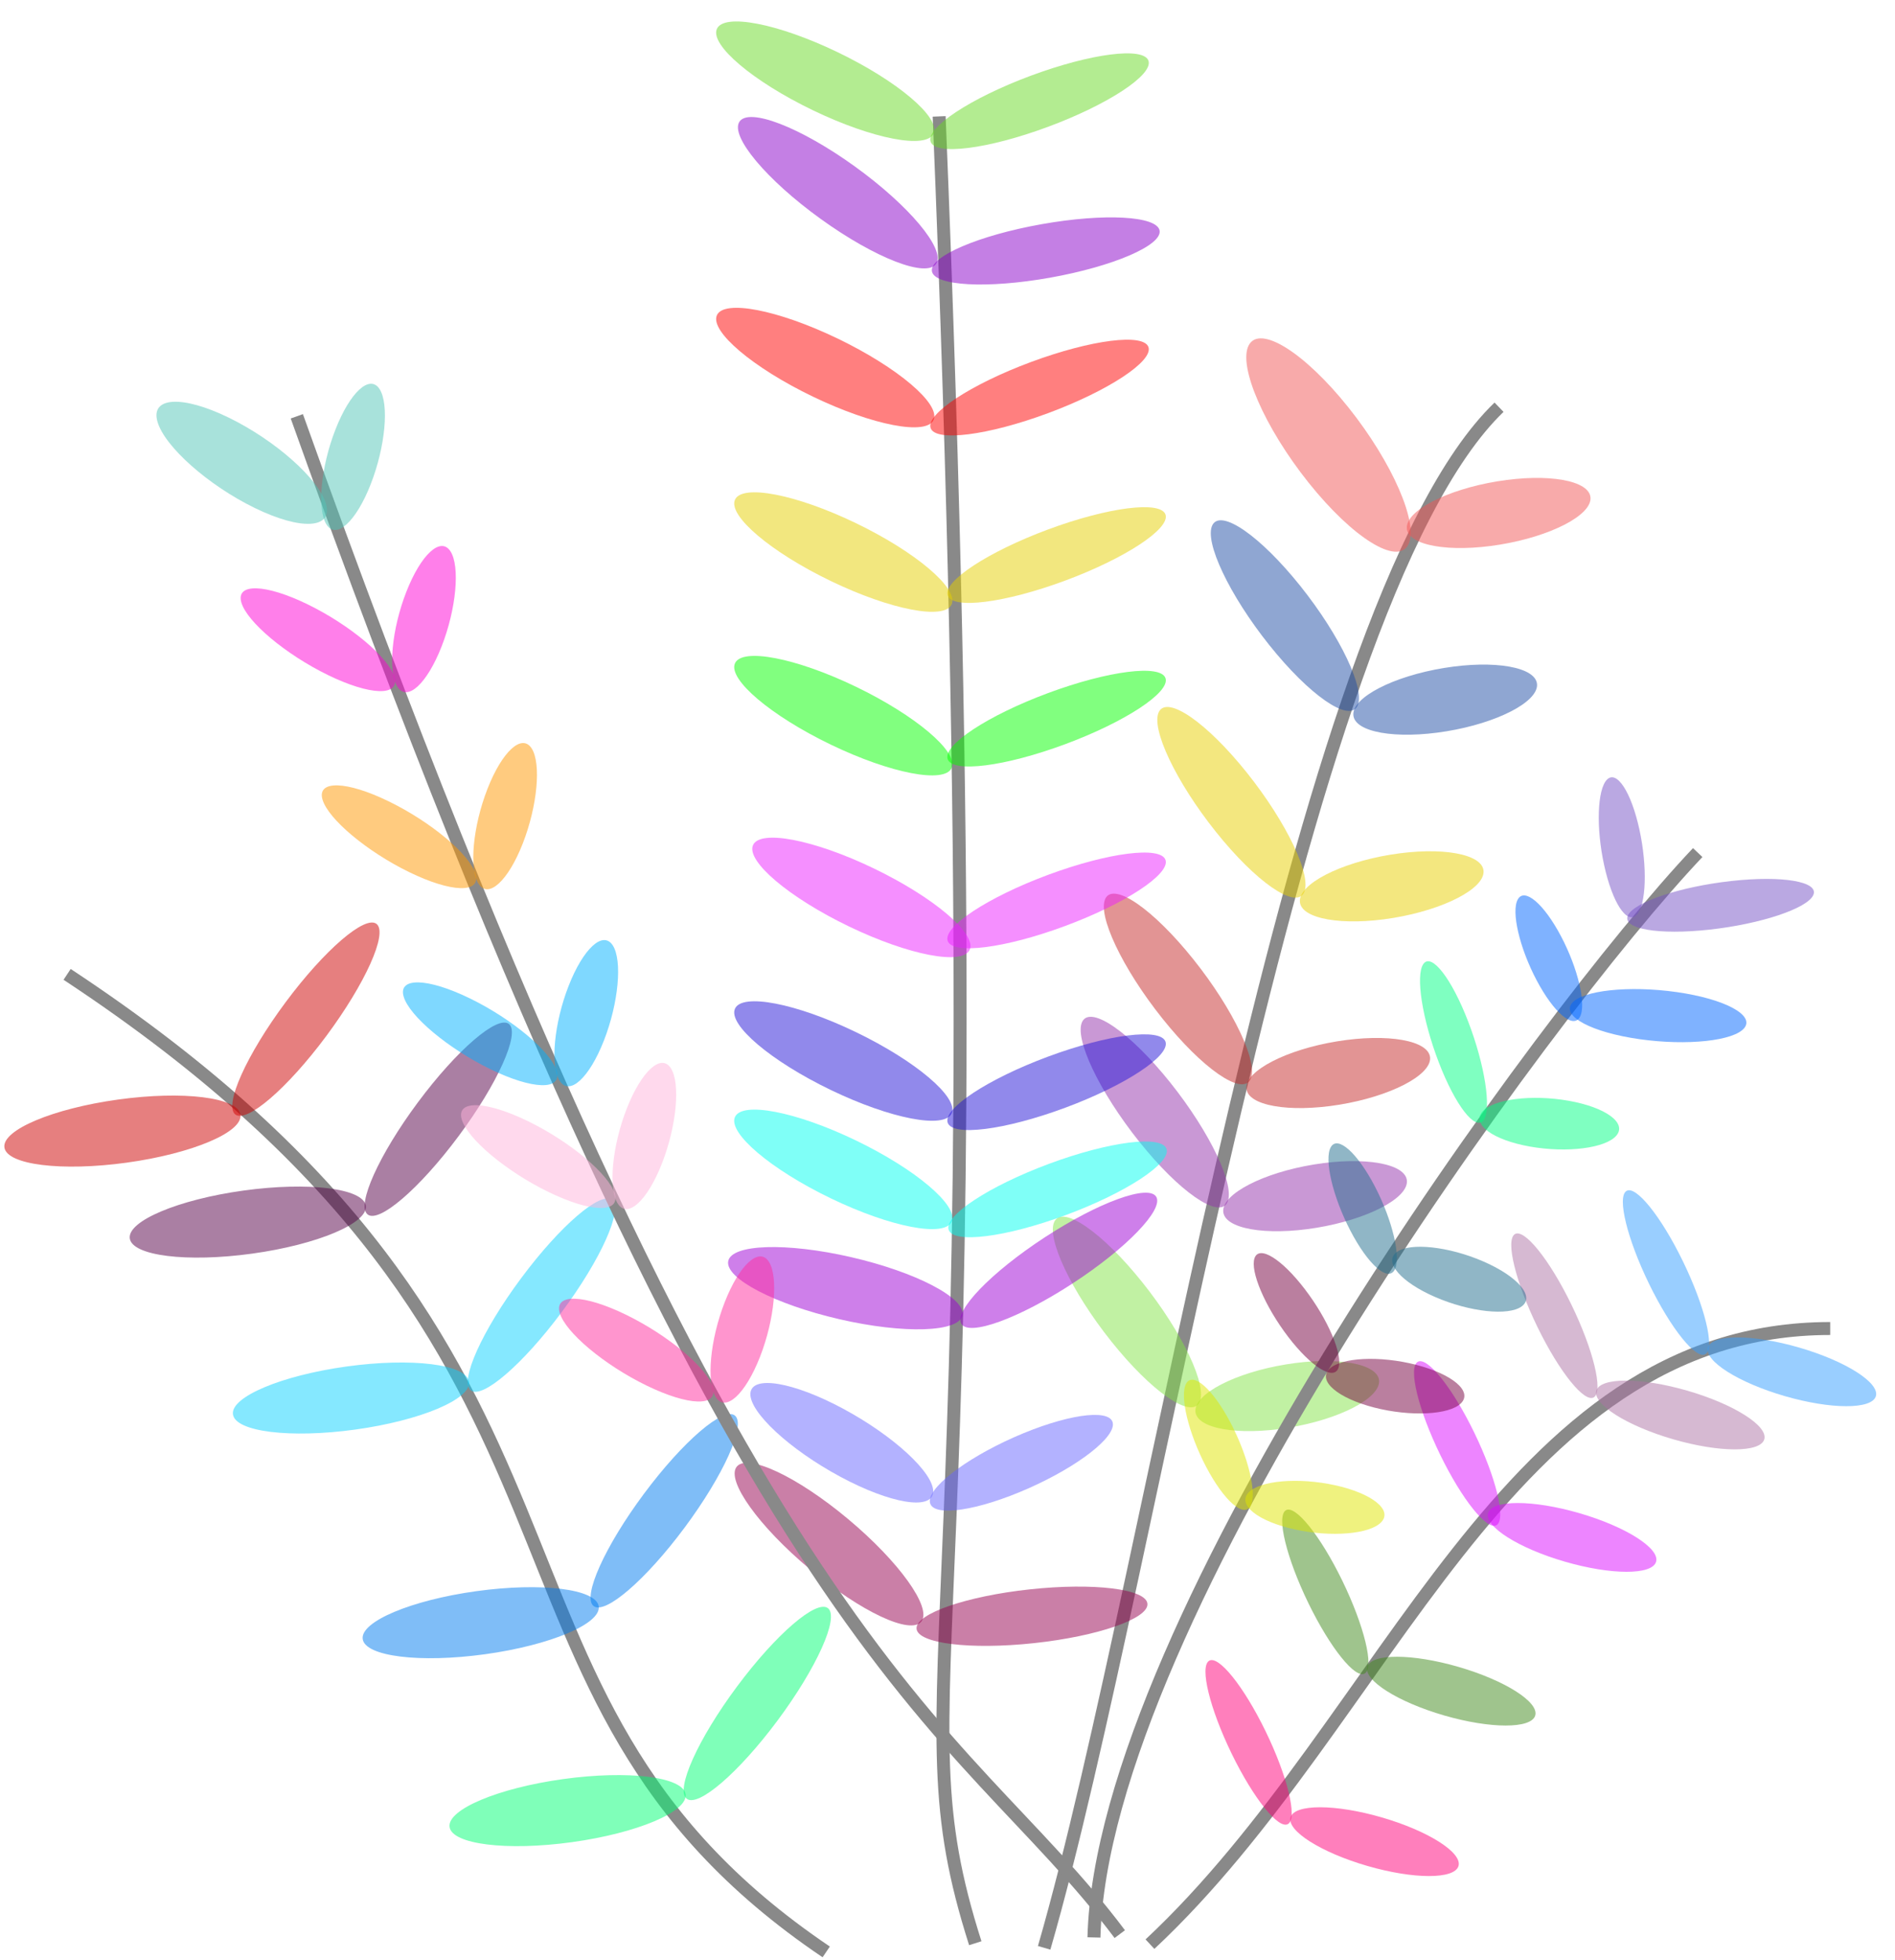 <svg width="117" height="121" viewBox="0 0 117 121" fill="none" xmlns="http://www.w3.org/2000/svg">
<path d="M4.144 60.142C40.416 84.055 26.838 104.16 51.012 120.479" stroke="#898989" stroke-width="0.8"/>
<path d="M23.256 57.034C23.948 57.611 22.554 60.708 20.142 63.952C17.729 67.195 15.212 69.357 14.519 68.781C13.826 68.204 15.22 65.107 17.633 61.863C20.045 58.619 22.563 56.457 23.256 57.034Z" fill="#CF0000" fill-opacity="0.5"/>
<path d="M14.843 68.807C14.994 69.882 11.854 71.205 7.83 71.762C3.806 72.319 0.422 71.899 0.272 70.824C0.122 69.749 3.262 68.426 7.286 67.869C11.309 67.312 14.693 67.732 14.843 68.807Z" fill="#CF0000" fill-opacity="0.5"/>
<path d="M31.427 63.208C32.12 63.785 30.726 66.882 28.314 70.126C25.901 73.37 23.384 75.532 22.691 74.955C21.998 74.379 23.392 71.281 25.804 68.038C28.217 64.794 30.734 62.632 31.427 63.208Z" fill="#560048" fill-opacity="0.5"/>
<path d="M22.585 74.424C22.735 75.499 19.595 76.821 15.571 77.378C11.547 77.935 8.164 77.515 8.013 76.441C7.863 75.366 11.003 74.043 15.027 73.486C19.051 72.929 22.434 73.349 22.585 74.424Z" fill="#560048" fill-opacity="0.5"/>
<path d="M37.796 74.067C38.489 74.644 37.095 77.741 34.683 80.985C32.27 84.229 29.753 86.391 29.06 85.814C28.367 85.238 29.761 82.141 32.174 78.897C34.586 75.653 37.104 73.491 37.796 74.067Z" fill="#0CD3FF" fill-opacity="0.5"/>
<path d="M28.954 85.283C29.104 86.358 25.964 87.68 21.941 88.237C17.917 88.794 14.533 88.374 14.383 87.3C14.232 86.225 17.372 84.902 21.396 84.345C25.42 83.788 28.804 84.208 28.954 85.283Z" fill="#0CD3FF" fill-opacity="0.5"/>
<path d="M45.378 87.377C46.071 87.954 44.676 91.051 42.264 94.295C39.851 97.539 37.334 99.701 36.641 99.124C35.948 98.547 37.342 95.45 39.755 92.206C42.167 88.963 44.685 86.8 45.378 87.377Z" fill="#007DF1" fill-opacity="0.5"/>
<path d="M36.965 99.151C37.116 100.225 33.976 101.548 29.952 102.105C25.928 102.662 22.544 102.242 22.394 101.168C22.244 100.093 25.384 98.77 29.408 98.213C33.431 97.656 36.815 98.076 36.965 99.151Z" fill="#007DF1" fill-opacity="0.5"/>
<path d="M51.127 99.27C51.819 99.847 50.425 102.944 48.013 106.188C45.6 109.432 43.083 111.594 42.39 111.017C41.697 110.44 43.091 107.343 45.504 104.099C47.916 100.855 50.434 98.693 51.127 99.27Z" fill="#00FF75" fill-opacity="0.5"/>
<path d="M42.329 110.749C42.479 111.824 39.339 113.147 35.315 113.704C31.291 114.261 27.908 113.841 27.757 112.766C27.607 111.691 30.747 110.368 34.771 109.811C38.795 109.254 42.178 109.674 42.329 110.749Z" fill="#00FF75" fill-opacity="0.5"/>
<path d="M113 82C92.887 82 85.789 106.182 71 120" stroke="#898989" stroke-width="0.8"/>
<path d="M100.412 73.515C99.834 73.899 100.462 76.463 101.814 79.241C103.166 82.019 104.73 83.96 105.307 83.576C105.884 83.192 105.257 80.628 103.905 77.85C102.553 75.071 100.989 73.13 100.412 73.515Z" fill="#349EFF" fill-opacity="0.5"/>
<path d="M105.451 83.17C105.207 83.997 107.329 85.341 110.193 86.172C113.056 87.002 115.575 87.004 115.819 86.176C116.063 85.348 113.94 84.004 111.077 83.174C108.214 82.344 105.695 82.342 105.451 83.17Z" fill="#349EFF" fill-opacity="0.5"/>
<path d="M93.522 76.18C92.945 76.564 93.572 79.128 94.924 81.906C96.276 84.685 97.84 86.626 98.417 86.241C98.995 85.857 98.367 83.293 97.015 80.515C95.663 77.737 94.099 75.796 93.522 76.18Z" fill="#AF74A6" fill-opacity="0.5"/>
<path d="M98.561 85.835C98.317 86.663 100.44 88.007 103.303 88.837C106.166 89.667 108.685 89.669 108.929 88.841C109.174 88.014 107.051 86.67 104.187 85.84C101.324 85.009 98.805 85.007 98.561 85.835Z" fill="#AF74A6" fill-opacity="0.5"/>
<path d="M87.518 84.067C86.941 84.452 87.568 87.015 88.92 89.794C90.272 92.572 91.836 94.513 92.413 94.129C92.991 93.745 92.363 91.181 91.011 88.402C89.659 85.624 88.095 83.683 87.518 84.067Z" fill="#DD0CFF" fill-opacity="0.5"/>
<path d="M91.88 93.391C91.636 94.219 93.759 95.563 96.622 96.393C99.485 97.223 102.004 97.225 102.248 96.398C102.493 95.57 100.37 94.226 97.507 93.396C94.644 92.565 92.124 92.563 91.88 93.391Z" fill="#DD0CFF" fill-opacity="0.5"/>
<path d="M79.38 93.225C78.803 93.61 79.431 96.174 80.782 98.952C82.134 101.73 83.698 103.671 84.275 103.287C84.853 102.903 84.225 100.339 82.873 97.56C81.521 94.782 79.957 92.841 79.38 93.225Z" fill="#408B1D" fill-opacity="0.5"/>
<path d="M84.419 102.88C84.175 103.708 86.298 105.052 89.161 105.883C92.024 106.713 94.543 106.715 94.787 105.887C95.032 105.059 92.909 103.715 90.046 102.885C87.183 102.055 84.664 102.053 84.419 102.88Z" fill="#408B1D" fill-opacity="0.5"/>
<path d="M74.642 102.515C74.064 102.899 74.692 105.463 76.044 108.242C77.396 111.02 78.96 112.961 79.537 112.577C80.114 112.192 79.487 109.629 78.135 106.85C76.783 104.072 75.219 102.131 74.642 102.515Z" fill="#FF007A" fill-opacity="0.5"/>
<path d="M79.681 112.17C79.437 112.998 81.56 114.342 84.423 115.172C87.286 116.002 89.805 116.005 90.049 115.177C90.293 114.349 88.171 113.005 85.307 112.175C82.444 111.345 79.925 111.342 79.681 112.17Z" fill="#FF007A" fill-opacity="0.5"/>
<path d="M92.553 25.135C79.729 37.477 71.366 96.38 64.468 120.226" stroke="#898989" stroke-width="0.8"/>
<path d="M98.201 30.732C98.245 31.81 95.741 33.102 92.609 33.616C89.477 34.13 86.902 33.672 86.859 32.593C86.815 31.515 89.319 30.223 92.451 29.709C95.583 29.195 98.158 29.653 98.201 30.732Z" fill="#F35757" fill-opacity="0.5"/>
<path d="M94.9 42.254C94.943 43.333 92.439 44.624 89.307 45.138C86.175 45.652 83.6 45.195 83.557 44.116C83.513 43.037 86.017 41.746 89.149 41.231C92.281 40.717 94.856 41.175 94.9 42.254Z" fill="#204EA6" fill-opacity="0.5"/>
<path d="M86.947 33.627C86.27 34.913 83.517 33.198 80.798 29.797C78.078 26.395 76.422 22.596 77.099 21.311C77.775 20.026 80.528 21.741 83.248 25.142C85.967 28.543 87.623 32.342 86.947 33.627Z" fill="#F35757" fill-opacity="0.5"/>
<path d="M83.802 43.59C83.272 44.597 80.841 42.908 78.371 39.82C75.901 36.731 74.328 33.411 74.858 32.405C75.387 31.398 77.819 33.087 80.289 36.175C82.759 39.264 84.332 42.584 83.802 43.59Z" fill="#204EA6" fill-opacity="0.5"/>
<path d="M91.598 53.777C91.642 54.856 89.138 56.147 86.006 56.661C82.874 57.175 80.299 56.718 80.256 55.639C80.212 54.56 82.716 53.268 85.848 52.754C88.98 52.24 91.555 52.698 91.598 53.777Z" fill="#E8D000" fill-opacity="0.5"/>
<path d="M80.501 55.113C79.971 56.119 77.54 54.431 75.07 51.342C72.6 48.254 71.027 44.934 71.557 43.928C72.086 42.921 74.518 44.609 76.988 47.698C79.457 50.787 81.03 54.107 80.501 55.113Z" fill="#E8D000" fill-opacity="0.5"/>
<path d="M88.297 65.3C88.34 66.378 85.836 67.67 82.704 68.184C79.572 68.698 76.998 68.24 76.954 67.161C76.91 66.083 79.414 64.791 82.546 64.277C85.678 63.763 88.253 64.221 88.297 65.3Z" fill="#C62A2A" fill-opacity="0.5"/>
<path d="M77.199 66.636C76.669 67.642 74.238 65.954 71.768 62.865C69.298 59.776 67.725 56.456 68.255 55.45C68.784 54.444 71.216 56.132 73.686 59.221C76.156 62.309 77.728 65.629 77.199 66.636Z" fill="#C62A2A" fill-opacity="0.5"/>
<path d="M86.866 72.901C86.909 73.98 84.405 75.271 81.273 75.785C78.141 76.299 75.567 75.841 75.523 74.763C75.479 73.684 77.983 72.392 81.115 71.878C84.248 71.364 86.822 71.822 86.866 72.901Z" fill="#9533AD" fill-opacity="0.5"/>
<path d="M75.768 74.237C75.239 75.243 72.807 73.555 70.337 70.466C67.867 67.377 66.294 64.057 66.824 63.051C67.354 62.045 69.785 63.733 72.255 66.822C74.725 69.911 76.298 73.23 75.768 74.237Z" fill="#9533AD" fill-opacity="0.5"/>
<path d="M85.148 85.238C85.191 86.317 82.688 87.608 79.555 88.123C76.423 88.637 73.849 88.179 73.805 87.1C73.761 86.021 76.265 84.73 79.397 84.216C82.53 83.701 85.104 84.159 85.148 85.238Z" fill="#84E448" fill-opacity="0.5"/>
<path d="M74.05 86.574C73.521 87.581 71.089 85.892 68.619 82.803C66.15 79.715 64.577 76.395 65.106 75.389C65.636 74.382 68.067 76.07 70.537 79.159C73.007 82.248 74.58 85.568 74.05 86.574Z" fill="#84E448" fill-opacity="0.5"/>
<path d="M57.985 7.184C61.935 103.257 55.085 103.836 60.215 119.942" stroke="#898989" stroke-width="0.8"/>
<path d="M68.696 87.79C68.939 88.662 66.613 90.487 63.501 91.865C60.388 93.244 57.668 93.655 57.425 92.782C57.182 91.91 59.508 90.086 62.621 88.707C65.733 87.329 68.453 86.918 68.696 87.79Z" fill="#6966FF" fill-opacity="0.5"/>
<path d="M57.579 92.276C57.222 93.264 54.422 92.621 51.326 90.84C48.229 89.059 46.008 86.815 46.366 85.827C46.723 84.839 49.523 85.482 52.619 87.263C55.716 89.044 57.937 91.288 57.579 92.276Z" fill="#6966FF" fill-opacity="0.5"/>
<path d="M70.844 98.993C70.913 99.91 67.778 100.997 63.842 101.42C59.905 101.844 56.658 101.444 56.589 100.527C56.519 99.61 59.654 98.523 63.591 98.1C67.527 97.676 70.774 98.076 70.844 98.993Z" fill="#960051" fill-opacity="0.5"/>
<path d="M56.89 100.081C56.237 100.934 53.153 99.489 50.002 96.853C46.851 94.218 44.827 91.39 45.48 90.537C46.133 89.684 49.217 91.129 52.368 93.765C55.518 96.4 57.543 99.228 56.89 100.081Z" fill="#960051" fill-opacity="0.5"/>
<path d="M70.908 3.752C71.198 4.624 68.422 6.448 64.708 7.827C60.994 9.205 57.748 9.616 57.458 8.744C57.168 7.872 59.944 6.047 63.658 4.668C67.373 3.29 70.618 2.879 70.908 3.752Z" fill="#69DB24" fill-opacity="0.5"/>
<path d="M57.642 8.237C57.216 9.225 53.875 8.582 50.179 6.801C46.484 5.02 43.834 2.776 44.26 1.788C44.687 0.801 48.028 1.444 51.723 3.225C55.418 5.005 58.068 7.25 57.642 8.237Z" fill="#69DB24" fill-opacity="0.5"/>
<path d="M70.908 21.427C71.198 22.299 68.422 24.123 64.708 25.502C60.994 26.88 57.748 27.291 57.458 26.419C57.168 25.547 59.944 23.722 63.658 22.343C67.373 20.965 70.618 20.554 70.908 21.427Z" fill="#FF0000" fill-opacity="0.5"/>
<path d="M57.642 25.912C57.216 26.9 53.875 26.257 50.179 24.476C46.484 22.695 43.834 20.451 44.26 19.463C44.687 18.476 48.028 19.119 51.723 20.899C55.418 22.68 58.068 24.925 57.642 25.912Z" fill="#FF0000" fill-opacity="0.5"/>
<path d="M71.96 31.763C72.25 32.636 69.474 34.46 65.76 35.839C62.046 37.217 58.8 37.628 58.51 36.756C58.22 35.883 60.996 34.059 64.71 32.68C68.424 31.302 71.67 30.891 71.96 31.763Z" fill="#E7D000" fill-opacity="0.5"/>
<path d="M58.758 37.3C58.331 38.287 54.99 37.644 51.295 35.863C47.599 34.083 44.949 31.838 45.376 30.851C45.802 29.863 49.143 30.506 52.838 32.287C56.534 34.068 59.184 36.312 58.758 37.3Z" fill="#E7D000" fill-opacity="0.5"/>
<path d="M71.96 41.861C72.25 42.733 69.474 44.558 65.76 45.936C62.046 47.315 58.8 47.725 58.51 46.853C58.22 45.981 60.996 44.157 64.71 42.778C68.424 41.399 71.67 40.989 71.96 41.861Z" fill="#05FF00" fill-opacity="0.5"/>
<path d="M58.758 47.397C58.331 48.385 54.99 47.742 51.295 45.961C47.599 44.18 44.949 41.936 45.376 40.948C45.802 39.961 49.143 40.604 52.838 42.384C56.534 44.165 59.184 46.41 58.758 47.397Z" fill="#05FF00" fill-opacity="0.5"/>
<path d="M71.96 53.081C72.25 53.953 69.474 55.778 65.76 57.156C62.046 58.535 58.8 58.945 58.51 58.073C58.22 57.201 60.996 55.376 64.71 53.998C68.424 52.619 71.67 52.209 71.96 53.081Z" fill="#ED21FF" fill-opacity="0.5"/>
<path d="M59.873 58.617C59.446 59.605 56.105 58.962 52.41 57.181C48.715 55.4 46.064 53.156 46.491 52.168C46.917 51.18 50.258 51.823 53.953 53.604C57.649 55.385 60.299 57.629 59.873 58.617Z" fill="#ED21FF" fill-opacity="0.5"/>
<path d="M71.96 64.3C72.25 65.173 69.474 66.997 65.76 68.376C62.046 69.754 58.8 70.165 58.51 69.293C58.22 68.421 60.996 66.596 64.71 65.217C68.424 63.839 71.67 63.428 71.96 64.3Z" fill="#2415D9" fill-opacity="0.5"/>
<path d="M58.758 68.715C58.331 69.702 54.99 69.059 51.295 67.278C47.599 65.498 44.949 63.253 45.376 62.266C45.802 61.278 49.143 61.921 52.838 63.702C56.534 65.483 59.184 67.727 58.758 68.715Z" fill="#2415D9" fill-opacity="0.5"/>
<path d="M71.387 73.87C71.86 74.656 69.551 77.05 66.228 79.216C62.906 81.382 59.829 82.5 59.356 81.713C58.882 80.926 61.192 78.533 64.514 76.367C67.837 74.201 70.914 73.083 71.387 73.87Z" fill="#9E00D6" fill-opacity="0.5"/>
<path d="M59.424 81.178C59.224 82.236 55.824 82.348 51.83 81.427C47.837 80.507 44.761 78.903 44.961 77.845C45.161 76.787 48.561 76.676 52.555 77.597C56.549 78.517 59.625 80.121 59.424 81.178Z" fill="#9E00D6" fill-opacity="0.5"/>
<path d="M72.023 70.916C72.313 71.788 69.537 73.613 65.823 74.992C62.109 76.37 58.863 76.781 58.573 75.909C58.283 75.036 61.059 73.212 64.773 71.833C68.488 70.455 71.734 70.044 72.023 70.916Z" fill="#00FFF0" fill-opacity="0.5"/>
<path d="M58.757 75.402C58.331 76.39 54.99 75.747 51.294 73.966C47.599 72.185 44.949 69.941 45.375 68.953C45.801 67.965 49.143 68.608 52.838 70.389C56.533 72.17 59.183 74.414 58.757 75.402Z" fill="#00FFF0" fill-opacity="0.5"/>
<path d="M71.596 14.238C71.741 15.149 68.712 16.448 64.83 17.14C60.949 17.831 57.684 17.652 57.538 16.741C57.393 15.829 60.422 14.53 64.304 13.839C68.186 13.147 71.451 13.326 71.596 14.238Z" fill="#8A00CB" fill-opacity="0.5"/>
<path d="M57.801 16.275C57.222 17.171 54.033 15.937 50.678 13.518C47.323 11.1 45.073 8.412 45.652 7.515C46.231 6.619 49.42 7.852 52.775 10.271C56.13 12.69 58.38 15.378 57.801 16.275Z" fill="#8A00CB" fill-opacity="0.5"/>
<path d="M18.326 25.696C46.291 103.986 58.864 105.711 69.136 119.381" stroke="#898989" stroke-width="0.8"/>
<path d="M23.435 24.014C24.037 24.943 23.793 27.571 22.89 29.883C21.987 32.194 20.766 33.314 20.164 32.385C19.562 31.455 19.806 28.828 20.709 26.516C21.612 24.204 22.833 23.084 23.435 24.014Z" fill="#52C7B9" fill-opacity="0.5"/>
<path d="M27.812 34.028C28.414 34.958 28.171 37.586 27.267 39.897C26.364 42.209 25.144 43.329 24.542 42.399C23.939 41.47 24.183 38.842 25.087 36.531C25.99 34.219 27.21 33.099 27.812 34.028Z" fill="#FF01D6" fill-opacity="0.5"/>
<path d="M20.127 31.101C20.569 32.641 18.599 32.753 15.726 31.353C12.853 29.952 10.165 27.569 9.722 26.03C9.28 24.49 11.25 24.378 14.123 25.778C16.996 27.179 19.684 29.562 20.127 31.101Z" fill="#52C7B9" fill-opacity="0.5"/>
<path d="M24.349 41.789C24.695 42.994 22.861 42.94 20.252 41.668C17.642 40.396 15.246 38.388 14.9 37.183C14.553 35.978 16.388 36.032 18.997 37.304C21.606 38.576 24.003 40.584 24.349 41.789Z" fill="#FF01D6" fill-opacity="0.5"/>
<path d="M32.823 46.19C33.425 47.12 33.181 49.747 32.278 52.059C31.375 54.371 30.154 55.491 29.552 54.561C28.95 53.632 29.194 51.004 30.097 48.692C31 46.381 32.22 45.261 32.823 46.19Z" fill="#FF9900" fill-opacity="0.5"/>
<path d="M29.359 53.95C29.706 55.156 27.871 55.101 25.262 53.83C22.653 52.558 20.256 50.55 19.91 49.345C19.564 48.14 21.398 48.194 24.007 49.466C26.616 50.737 29.013 52.745 29.359 53.95Z" fill="#FF9900" fill-opacity="0.5"/>
<path d="M37.833 58.352C38.435 59.282 38.191 61.909 37.288 64.221C36.385 66.533 35.164 67.653 34.562 66.723C33.96 65.794 34.204 63.166 35.107 60.854C36.01 58.543 37.23 57.422 37.833 58.352Z" fill="#00B2FF" fill-opacity="0.5"/>
<path d="M34.369 66.112C34.715 67.317 32.881 67.263 30.272 65.991C27.662 64.719 25.266 62.711 24.92 61.506C24.573 60.301 26.408 60.355 29.017 61.627C31.626 62.899 34.022 64.907 34.369 66.112Z" fill="#00B2FF" fill-opacity="0.5"/>
<path d="M41.419 65.932C42.021 66.862 41.777 69.489 40.874 71.801C39.971 74.113 38.751 75.233 38.149 74.303C37.546 73.374 37.79 70.746 38.694 68.434C39.597 66.123 40.817 65.002 41.419 65.932Z" fill="#FFB5DD" fill-opacity="0.5"/>
<path d="M37.956 73.692C38.302 74.897 36.468 74.843 33.858 73.571C31.249 72.299 28.853 70.291 28.506 69.086C28.16 67.881 29.994 67.935 32.604 69.207C35.213 70.479 37.609 72.487 37.956 73.692Z" fill="#FFB5DD" fill-opacity="0.5"/>
<path d="M47.469 77.877C48.072 78.807 47.828 81.434 46.925 83.746C46.021 86.058 44.801 87.178 44.199 86.248C43.597 85.319 43.841 82.691 44.744 80.379C45.647 78.068 46.867 76.947 47.469 77.877Z" fill="#FF2D9E" fill-opacity="0.5"/>
<path d="M44.006 85.637C44.352 86.842 42.518 86.788 39.909 85.516C37.299 84.244 34.903 82.236 34.557 81.031C34.21 79.826 36.045 79.88 38.654 81.152C41.263 82.424 43.66 84.432 44.006 85.637Z" fill="#FF2D9E" fill-opacity="0.5"/>
<path d="M104.819 52.624C95.329 62.634 68.025 99.964 67.542 119.586" stroke="#898989" stroke-width="0.8"/>
<path d="M99.216 48.122C98.615 48.734 98.538 51.1 99.043 53.406C99.548 55.712 100.444 57.085 101.045 56.472C101.645 55.86 101.722 53.495 101.217 51.189C100.712 48.883 99.816 47.51 99.216 48.122Z" fill="#7752C7" fill-opacity="0.5"/>
<path d="M93.709 55.517C93.294 56.269 93.815 58.503 94.874 60.507C95.933 62.511 97.128 63.526 97.543 62.774C97.958 62.022 97.436 59.788 96.377 57.784C95.319 55.78 94.124 54.765 93.709 55.517Z" fill="#0066FF" fill-opacity="0.5"/>
<path d="M100.507 56.511C100.138 57.339 102.401 57.728 105.563 57.379C108.724 57.029 111.586 56.074 111.956 55.246C112.325 54.417 110.062 54.029 106.9 54.378C103.739 54.727 100.877 55.682 100.507 56.511Z" fill="#7752C7" fill-opacity="0.5"/>
<path d="M97.046 61.93C96.412 62.733 98.283 63.723 101.226 64.142C104.168 64.56 107.067 64.249 107.701 63.447C108.335 62.644 106.463 61.654 103.521 61.235C100.579 60.817 97.68 61.128 97.046 61.93Z" fill="#0066FF" fill-opacity="0.5"/>
<path d="M87.884 59.495C87.383 60.193 87.809 62.916 88.835 65.579C89.86 68.243 91.098 69.836 91.599 69.139C92.099 68.442 91.674 65.718 90.648 63.055C89.623 60.392 88.385 58.798 87.884 59.495Z" fill="#00FF85" fill-opacity="0.5"/>
<path d="M91.519 68.622C90.858 69.402 92.176 70.364 94.462 70.77C96.748 71.175 99.137 70.872 99.798 70.092C100.459 69.311 99.141 68.35 96.855 67.944C94.569 67.538 92.18 67.842 91.519 68.622Z" fill="#00FF85" fill-opacity="0.5"/>
<path d="M82.163 70.809C81.743 71.558 82.284 73.862 83.371 75.954C84.458 78.046 85.68 79.135 86.101 78.386C86.521 77.637 85.98 75.334 84.893 73.242C83.805 71.149 82.583 70.06 82.163 70.809Z" fill="#226E8E" fill-opacity="0.5"/>
<path d="M86.235 77.282C85.413 77.888 86.475 79.129 88.607 80.055C90.738 80.98 93.132 81.24 93.954 80.634C94.776 80.028 93.714 78.786 91.583 77.861C89.451 76.935 87.057 76.676 86.235 77.282Z" fill="#226E8E" fill-opacity="0.5"/>
<path d="M77.458 77.653C77.173 78.464 78.101 80.639 79.531 82.511C80.961 84.382 82.352 85.243 82.637 84.432C82.923 83.621 81.995 81.446 80.564 79.574C79.134 77.702 77.743 76.842 77.458 77.653Z" fill="#760140" fill-opacity="0.5"/>
<path d="M82.066 84.508C81.348 85.235 82.589 86.295 84.837 86.876C87.086 87.456 89.491 87.337 90.209 86.609C90.927 85.882 89.686 84.822 87.438 84.242C85.189 83.662 82.784 83.781 82.066 84.508Z" fill="#760140" fill-opacity="0.5"/>
<path d="M73.236 85.398C72.819 86.149 73.371 88.45 74.467 90.538C75.564 92.625 76.791 93.708 77.208 92.957C77.625 92.206 77.074 89.905 75.977 87.818C74.88 85.731 73.653 84.647 73.236 85.398Z" fill="#E1E600" fill-opacity="0.5"/>
<path d="M77.079 92.133C76.387 92.885 77.665 93.9 79.933 94.4C82.2 94.9 84.6 94.695 85.291 93.943C85.984 93.191 84.706 92.176 82.439 91.676C80.171 91.176 77.772 91.38 77.079 92.133Z" fill="#E1E600" fill-opacity="0.5"/>
</svg>
